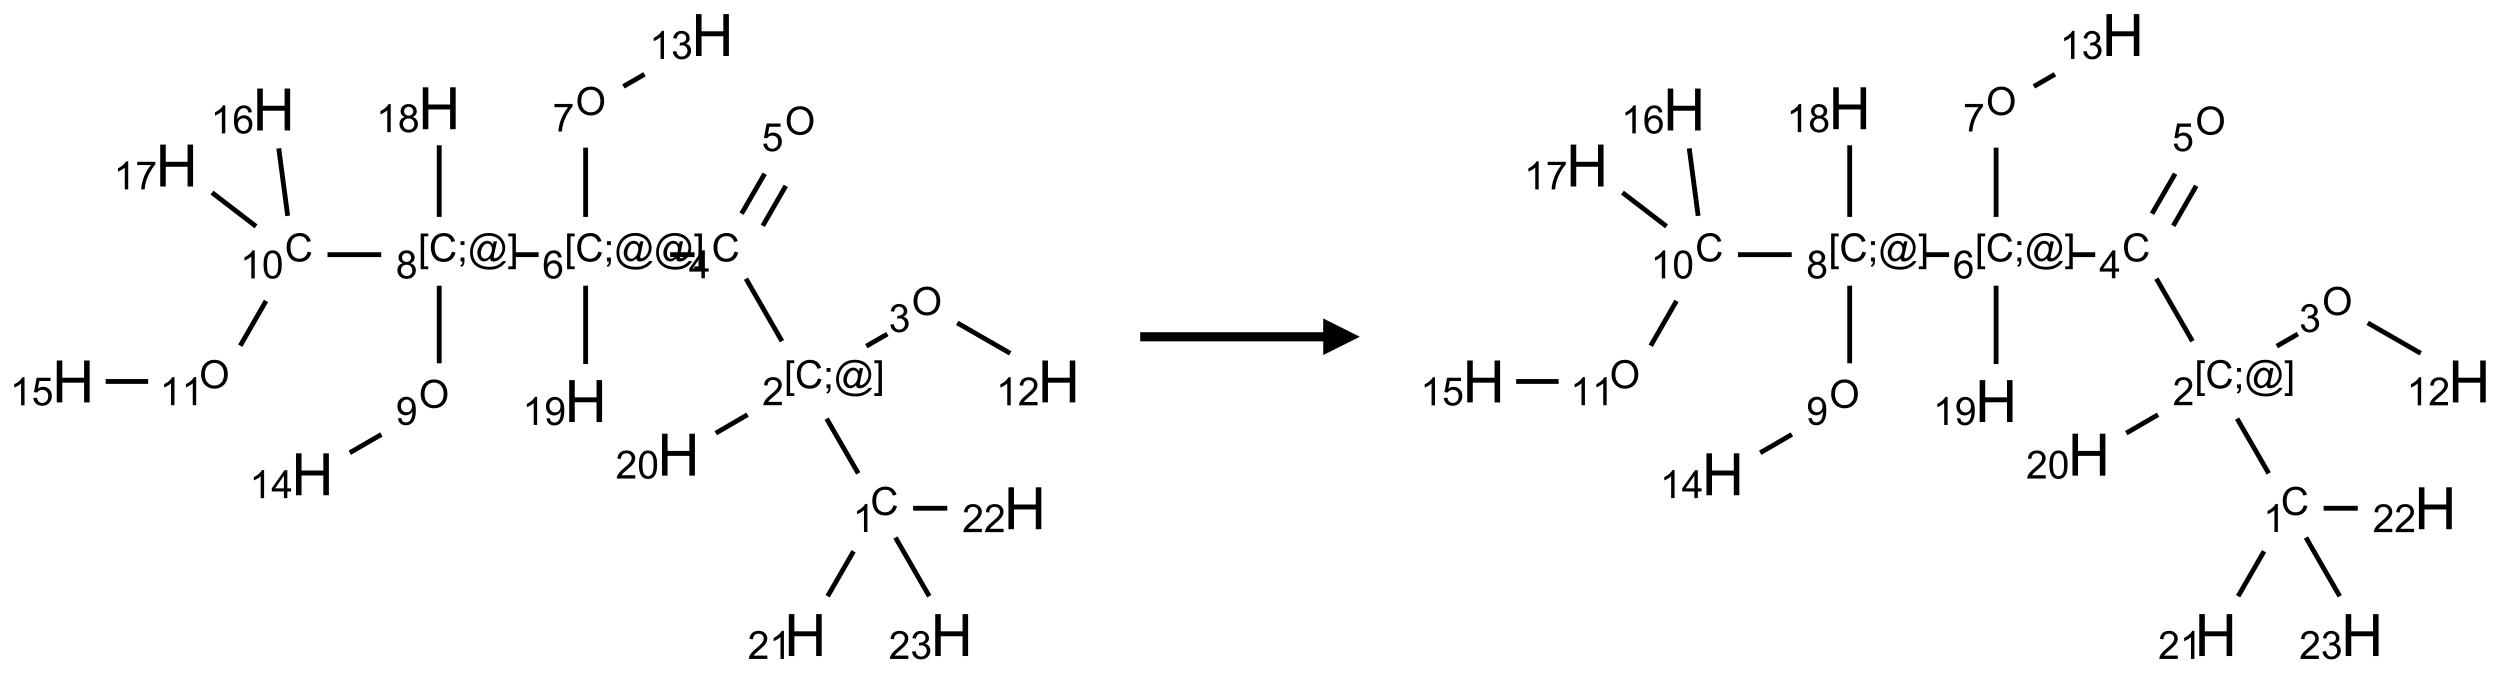 <?xml version="1.0" encoding="UTF-8"?>
<svg xmlns="http://www.w3.org/2000/svg" xmlns:xlink="http://www.w3.org/1999/xlink" width="683" height="184" viewBox="0 0 683 184">
<defs>
<g>
<g id="glyph-0-0">
<path d="M 1.332 0 L 1.332 -6.668 L 6.668 -6.668 L 6.668 0 Z M 1.5 -0.168 L 6.5 -0.168 L 6.5 -6.5 L 1.5 -6.5 Z M 1.5 -0.168 "/>
</g>
<g id="glyph-0-1">
<path d="M 6.27 -2.676 L 7.281 -2.422 C 7.07 -1.594 6.688 -0.961 6.137 -0.523 C 5.586 -0.086 4.914 0.129 4.121 0.129 C 3.297 0.129 2.629 -0.039 2.113 -0.371 C 1.598 -0.707 1.203 -1.191 0.934 -1.828 C 0.664 -2.465 0.531 -3.145 0.531 -3.875 C 0.531 -4.672 0.684 -5.363 0.988 -5.957 C 1.293 -6.547 1.723 -6.996 2.285 -7.305 C 2.844 -7.613 3.461 -7.766 4.137 -7.766 C 4.898 -7.766 5.543 -7.57 6.062 -7.184 C 6.582 -6.793 6.945 -6.246 7.152 -5.543 L 6.156 -5.309 C 5.98 -5.863 5.723 -6.266 5.387 -6.52 C 5.051 -6.773 4.625 -6.902 4.113 -6.902 C 3.527 -6.902 3.039 -6.762 2.645 -6.48 C 2.25 -6.199 1.973 -5.82 1.812 -5.348 C 1.652 -4.871 1.574 -4.383 1.574 -3.879 C 1.574 -3.23 1.668 -2.664 1.855 -2.18 C 2.047 -1.695 2.34 -1.332 2.738 -1.094 C 3.137 -0.855 3.57 -0.734 4.035 -0.734 C 4.602 -0.734 5.082 -0.898 5.473 -1.223 C 5.867 -1.551 6.133 -2.035 6.27 -2.676 Z M 6.27 -2.676 "/>
</g>
<g id="glyph-0-2">
<path d="M 3.973 0 L 3.035 0 L 3.035 -5.973 C 2.809 -5.758 2.516 -5.543 2.148 -5.328 C 1.781 -5.113 1.453 -4.953 1.16 -4.844 L 1.16 -5.75 C 1.684 -5.996 2.145 -6.297 2.535 -6.645 C 2.93 -6.996 3.207 -7.336 3.371 -7.668 L 3.973 -7.668 Z M 3.973 0 "/>
</g>
<g id="glyph-0-3">
<path d="M 0.723 2.121 L 0.723 -7.637 L 2.793 -7.637 L 2.793 -6.859 L 1.66 -6.859 L 1.66 1.344 L 2.793 1.344 L 2.793 2.121 Z M 0.723 2.121 "/>
</g>
<g id="glyph-0-4">
<path d="M 0.949 -4.465 L 0.949 -5.531 L 2.016 -5.531 L 2.016 -4.465 Z M 0.949 0 L 0.949 -1.066 L 2.016 -1.066 L 2.016 0 C 2.016 0.391 1.945 0.711 1.809 0.949 C 1.668 1.191 1.449 1.379 1.145 1.512 L 0.887 1.109 C 1.082 1.023 1.23 0.895 1.324 0.727 C 1.418 0.559 1.469 0.316 1.48 0 Z M 0.949 0 "/>
</g>
<g id="glyph-0-5">
<path d="M 6.047 -0.848 C 5.82 -0.59 5.57 -0.379 5.289 -0.223 C 5.008 -0.062 4.73 0.016 4.449 0.016 C 4.141 0.016 3.84 -0.074 3.547 -0.254 C 3.254 -0.434 3.02 -0.715 2.836 -1.09 C 2.652 -1.465 2.562 -1.875 2.562 -2.324 C 2.562 -2.875 2.703 -3.43 2.988 -3.98 C 3.27 -4.535 3.621 -4.953 4.043 -5.23 C 4.461 -5.508 4.871 -5.645 5.266 -5.645 C 5.566 -5.645 5.855 -5.566 6.129 -5.41 C 6.402 -5.25 6.641 -5.012 6.84 -4.688 L 7.016 -5.496 L 7.949 -5.496 L 7.199 -2 C 7.094 -1.516 7.043 -1.246 7.043 -1.191 C 7.043 -1.098 7.078 -1.02 7.148 -0.949 C 7.219 -0.883 7.305 -0.848 7.406 -0.848 C 7.59 -0.848 7.832 -0.953 8.129 -1.168 C 8.527 -1.445 8.84 -1.816 9.07 -2.285 C 9.301 -2.75 9.418 -3.234 9.418 -3.73 C 9.418 -4.309 9.27 -4.852 8.973 -5.355 C 8.676 -5.859 8.23 -6.262 7.645 -6.562 C 7.055 -6.863 6.406 -7.016 5.691 -7.016 C 4.879 -7.016 4.137 -6.824 3.465 -6.445 C 2.793 -6.066 2.273 -5.52 1.902 -4.809 C 1.535 -4.098 1.348 -3.34 1.348 -2.527 C 1.348 -1.676 1.535 -0.941 1.902 -0.328 C 2.273 0.285 2.809 0.742 3.508 1.035 C 4.207 1.328 4.984 1.473 5.832 1.473 C 6.742 1.473 7.504 1.32 8.121 1.016 C 8.734 0.711 9.195 0.34 9.5 -0.098 L 10.441 -0.098 C 10.266 0.266 9.961 0.637 9.531 1.016 C 9.102 1.395 8.59 1.695 7.996 1.914 C 7.402 2.133 6.688 2.246 5.848 2.246 C 5.078 2.246 4.367 2.145 3.715 1.949 C 3.066 1.75 2.512 1.453 2.051 1.055 C 1.594 0.656 1.25 0.199 1.016 -0.316 C 0.723 -0.973 0.578 -1.684 0.578 -2.441 C 0.578 -3.289 0.75 -4.098 1.098 -4.863 C 1.523 -5.805 2.125 -6.527 2.902 -7.027 C 3.684 -7.527 4.629 -7.777 5.738 -7.777 C 6.602 -7.777 7.375 -7.602 8.059 -7.246 C 8.746 -6.895 9.285 -6.371 9.684 -5.672 C 10.02 -5.07 10.188 -4.418 10.188 -3.715 C 10.188 -2.707 9.832 -1.812 9.125 -1.031 C 8.492 -0.328 7.801 0.02 7.051 0.02 C 6.812 0.02 6.617 -0.016 6.473 -0.09 C 6.324 -0.16 6.215 -0.266 6.145 -0.402 C 6.102 -0.488 6.066 -0.637 6.047 -0.848 Z M 3.527 -2.262 C 3.527 -1.785 3.641 -1.414 3.863 -1.152 C 4.09 -0.887 4.348 -0.754 4.641 -0.754 C 4.836 -0.754 5.039 -0.812 5.254 -0.93 C 5.469 -1.047 5.676 -1.219 5.871 -1.449 C 6.066 -1.676 6.23 -1.969 6.355 -2.32 C 6.48 -2.672 6.543 -3.027 6.543 -3.379 C 6.543 -3.852 6.426 -4.219 6.191 -4.48 C 5.957 -4.738 5.672 -4.871 5.332 -4.871 C 5.109 -4.871 4.902 -4.812 4.707 -4.699 C 4.512 -4.586 4.32 -4.406 4.137 -4.156 C 3.953 -3.906 3.805 -3.602 3.691 -3.246 C 3.582 -2.887 3.527 -2.559 3.527 -2.262 Z M 3.527 -2.262 "/>
</g>
<g id="glyph-0-6">
<path d="M 2.27 2.121 L 0.203 2.121 L 0.203 1.344 L 1.332 1.344 L 1.332 -6.859 L 0.203 -6.859 L 0.203 -7.637 L 2.27 -7.637 Z M 2.27 2.121 "/>
</g>
<g id="glyph-0-7">
<path d="M 5.371 -0.902 L 5.371 0 L 0.324 0 C 0.316 -0.227 0.352 -0.441 0.434 -0.652 C 0.562 -0.996 0.766 -1.332 1.051 -1.668 C 1.332 -2 1.742 -2.387 2.277 -2.824 C 3.105 -3.504 3.668 -4.043 3.957 -4.441 C 4.25 -4.84 4.395 -5.215 4.395 -5.566 C 4.395 -5.938 4.262 -6.254 3.996 -6.508 C 3.73 -6.762 3.387 -6.891 2.957 -6.891 C 2.508 -6.891 2.145 -6.754 1.875 -6.484 C 1.605 -6.215 1.469 -5.84 1.465 -5.359 L 0.5 -5.457 C 0.566 -6.176 0.812 -6.727 1.246 -7.102 C 1.676 -7.477 2.254 -7.668 2.98 -7.668 C 3.711 -7.668 4.293 -7.465 4.719 -7.059 C 5.145 -6.652 5.359 -6.148 5.359 -5.547 C 5.359 -5.242 5.297 -4.941 5.172 -4.645 C 5.047 -4.352 4.84 -4.039 4.551 -3.715 C 4.262 -3.387 3.777 -2.938 3.105 -2.371 C 2.543 -1.898 2.18 -1.578 2.02 -1.41 C 1.859 -1.242 1.73 -1.07 1.625 -0.902 Z M 5.371 -0.902 "/>
</g>
<g id="glyph-0-8">
<path d="M 0.516 -3.719 C 0.516 -4.984 0.855 -5.977 1.535 -6.695 C 2.215 -7.414 3.094 -7.77 4.172 -7.77 C 4.875 -7.77 5.512 -7.602 6.078 -7.266 C 6.645 -6.93 7.074 -6.461 7.371 -5.855 C 7.668 -5.254 7.816 -4.57 7.816 -3.809 C 7.816 -3.035 7.66 -2.34 7.348 -1.73 C 7.035 -1.117 6.594 -0.656 6.02 -0.34 C 5.449 -0.027 4.828 0.129 4.168 0.129 C 3.449 0.129 2.805 -0.043 2.238 -0.391 C 1.672 -0.738 1.246 -1.211 0.953 -1.812 C 0.66 -2.414 0.516 -3.047 0.516 -3.719 Z M 1.559 -3.703 C 1.559 -2.781 1.805 -2.059 2.301 -1.527 C 2.793 -1 3.414 -0.734 4.16 -0.734 C 4.922 -0.734 5.547 -1 6.039 -1.535 C 6.531 -2.07 6.777 -2.828 6.777 -3.812 C 6.777 -4.434 6.672 -4.977 6.461 -5.441 C 6.25 -5.902 5.945 -6.262 5.539 -6.52 C 5.133 -6.773 4.68 -6.902 4.176 -6.902 C 3.461 -6.902 2.848 -6.656 2.332 -6.164 C 1.816 -5.672 1.559 -4.852 1.559 -3.703 Z M 1.559 -3.703 "/>
</g>
<g id="glyph-0-9">
<path d="M 0.449 -2.016 L 1.387 -2.141 C 1.492 -1.609 1.676 -1.227 1.934 -0.992 C 2.191 -0.758 2.508 -0.641 2.879 -0.641 C 3.32 -0.641 3.695 -0.793 3.996 -1.098 C 4.301 -1.402 4.453 -1.781 4.453 -2.234 C 4.453 -2.664 4.312 -3.02 4.031 -3.301 C 3.75 -3.578 3.391 -3.719 2.957 -3.719 C 2.781 -3.719 2.562 -3.684 2.297 -3.613 L 2.402 -4.438 C 2.465 -4.43 2.516 -4.426 2.551 -4.426 C 2.949 -4.426 3.312 -4.531 3.629 -4.738 C 3.949 -4.949 4.109 -5.27 4.109 -5.703 C 4.109 -6.047 3.992 -6.332 3.762 -6.559 C 3.527 -6.785 3.227 -6.895 2.859 -6.895 C 2.496 -6.895 2.191 -6.781 1.949 -6.551 C 1.707 -6.324 1.547 -5.98 1.48 -5.52 L 0.543 -5.688 C 0.656 -6.316 0.918 -6.805 1.324 -7.148 C 1.73 -7.492 2.234 -7.668 2.84 -7.668 C 3.254 -7.668 3.641 -7.578 3.988 -7.398 C 4.34 -7.219 4.609 -6.977 4.793 -6.668 C 4.98 -6.359 5.074 -6.031 5.074 -5.684 C 5.074 -5.352 4.984 -5.051 4.809 -4.781 C 4.629 -4.512 4.367 -4.297 4.02 -4.137 C 4.473 -4.031 4.824 -3.816 5.074 -3.488 C 5.324 -3.16 5.449 -2.75 5.449 -2.254 C 5.449 -1.59 5.203 -1.023 4.719 -0.559 C 4.234 -0.098 3.617 0.137 2.875 0.137 C 2.203 0.137 1.648 -0.062 1.207 -0.465 C 0.762 -0.863 0.512 -1.379 0.449 -2.016 Z M 0.449 -2.016 "/>
</g>
<g id="glyph-0-10">
<path d="M 3.449 0 L 3.449 -1.828 L 0.137 -1.828 L 0.137 -2.688 L 3.621 -7.637 L 4.387 -7.637 L 4.387 -2.688 L 5.418 -2.688 L 5.418 -1.828 L 4.387 -1.828 L 4.387 0 Z M 3.449 -2.688 L 3.449 -6.129 L 1.059 -2.688 Z M 3.449 -2.688 "/>
</g>
<g id="glyph-0-11">
<path d="M 0.441 -2 L 1.426 -2.082 C 1.5 -1.605 1.668 -1.242 1.934 -1.004 C 2.199 -0.762 2.52 -0.641 2.895 -0.641 C 3.348 -0.641 3.73 -0.812 4.043 -1.152 C 4.355 -1.492 4.512 -1.941 4.512 -2.504 C 4.512 -3.039 4.359 -3.461 4.059 -3.77 C 3.758 -4.078 3.367 -4.234 2.879 -4.234 C 2.578 -4.234 2.305 -4.164 2.062 -4.027 C 1.82 -3.891 1.629 -3.715 1.488 -3.496 L 0.609 -3.609 L 1.348 -7.531 L 5.145 -7.531 L 5.145 -6.637 L 2.098 -6.637 L 1.688 -4.582 C 2.145 -4.902 2.625 -5.062 3.129 -5.062 C 3.797 -5.062 4.359 -4.832 4.816 -4.371 C 5.277 -3.91 5.504 -3.312 5.504 -2.59 C 5.504 -1.898 5.305 -1.301 4.902 -0.797 C 4.41 -0.18 3.742 0.129 2.895 0.129 C 2.199 0.129 1.633 -0.062 1.195 -0.453 C 0.758 -0.844 0.504 -1.359 0.441 -2 Z M 0.441 -2 "/>
</g>
<g id="glyph-0-12">
<path d="M 5.309 -5.766 L 4.375 -5.691 C 4.293 -6.059 4.172 -6.328 4.02 -6.496 C 3.766 -6.762 3.453 -6.895 3.082 -6.895 C 2.785 -6.895 2.523 -6.812 2.297 -6.645 C 2 -6.43 1.77 -6.117 1.598 -5.703 C 1.43 -5.289 1.34 -4.703 1.332 -3.938 C 1.559 -4.281 1.836 -4.535 2.16 -4.703 C 2.488 -4.871 2.828 -4.953 3.188 -4.953 C 3.812 -4.953 4.344 -4.723 4.785 -4.262 C 5.223 -3.801 5.441 -3.207 5.441 -2.48 C 5.441 -2 5.34 -1.555 5.133 -1.145 C 4.926 -0.73 4.641 -0.418 4.281 -0.199 C 3.922 0.02 3.512 0.129 3.051 0.129 C 2.27 0.129 1.633 -0.156 1.141 -0.73 C 0.648 -1.305 0.402 -2.254 0.402 -3.574 C 0.402 -5.051 0.672 -6.121 1.219 -6.793 C 1.695 -7.375 2.336 -7.668 3.141 -7.668 C 3.742 -7.668 4.234 -7.5 4.617 -7.16 C 5 -6.824 5.23 -6.359 5.309 -5.766 Z M 1.48 -2.473 C 1.48 -2.152 1.547 -1.844 1.684 -1.547 C 1.82 -1.25 2.016 -1.027 2.262 -0.871 C 2.508 -0.719 2.766 -0.641 3.035 -0.641 C 3.434 -0.641 3.773 -0.801 4.059 -1.121 C 4.344 -1.441 4.484 -1.875 4.484 -2.422 C 4.484 -2.949 4.344 -3.367 4.062 -3.668 C 3.781 -3.973 3.426 -4.125 3 -4.125 C 2.578 -4.125 2.219 -3.973 1.922 -3.668 C 1.625 -3.363 1.48 -2.969 1.48 -2.473 Z M 1.48 -2.473 "/>
</g>
<g id="glyph-0-13">
<path d="M 0.504 -6.637 L 0.504 -7.535 L 5.449 -7.535 L 5.449 -6.809 C 4.961 -6.289 4.48 -5.602 4.004 -4.746 C 3.527 -3.887 3.156 -3.004 2.895 -2.098 C 2.707 -1.461 2.59 -0.762 2.535 0 L 1.574 0 C 1.582 -0.602 1.703 -1.328 1.926 -2.176 C 2.152 -3.027 2.477 -3.848 2.898 -4.637 C 3.32 -5.426 3.77 -6.094 4.246 -6.637 Z M 0.504 -6.637 "/>
</g>
<g id="glyph-0-14">
<path d="M 1.887 -4.141 C 1.496 -4.281 1.207 -4.484 1.02 -4.75 C 0.832 -5.016 0.738 -5.328 0.738 -5.699 C 0.738 -6.254 0.938 -6.719 1.34 -7.098 C 1.738 -7.477 2.27 -7.668 2.934 -7.668 C 3.598 -7.668 4.137 -7.473 4.543 -7.086 C 4.949 -6.699 5.152 -6.227 5.152 -5.672 C 5.152 -5.316 5.059 -5.008 4.871 -4.746 C 4.688 -4.484 4.406 -4.281 4.027 -4.141 C 4.496 -3.988 4.852 -3.742 5.098 -3.402 C 5.34 -3.062 5.465 -2.656 5.465 -2.184 C 5.465 -1.531 5.234 -0.98 4.77 -0.535 C 4.309 -0.09 3.703 0.129 2.949 0.129 C 2.195 0.129 1.586 -0.094 1.125 -0.539 C 0.664 -0.984 0.434 -1.543 0.434 -2.207 C 0.434 -2.703 0.559 -3.121 0.809 -3.457 C 1.062 -3.793 1.422 -4.02 1.887 -4.141 Z M 1.699 -5.73 C 1.699 -5.367 1.812 -5.074 2.047 -4.844 C 2.281 -4.613 2.582 -4.5 2.953 -4.5 C 3.312 -4.5 3.609 -4.613 3.84 -4.84 C 4.07 -5.066 4.188 -5.348 4.188 -5.676 C 4.188 -6.02 4.07 -6.309 3.832 -6.543 C 3.594 -6.777 3.297 -6.895 2.941 -6.895 C 2.586 -6.895 2.289 -6.781 2.051 -6.551 C 1.816 -6.324 1.699 -6.047 1.699 -5.73 Z M 1.395 -2.203 C 1.395 -1.938 1.461 -1.676 1.586 -1.426 C 1.711 -1.176 1.902 -0.984 2.152 -0.848 C 2.402 -0.711 2.672 -0.641 2.957 -0.641 C 3.406 -0.641 3.777 -0.785 4.066 -1.074 C 4.359 -1.363 4.504 -1.727 4.504 -2.172 C 4.504 -2.625 4.355 -2.996 4.055 -3.293 C 3.754 -3.586 3.379 -3.734 2.926 -3.734 C 2.484 -3.734 2.121 -3.59 1.832 -3.297 C 1.543 -3.004 1.395 -2.641 1.395 -2.203 Z M 1.395 -2.203 "/>
</g>
<g id="glyph-0-15">
<path d="M 0.582 -1.766 L 1.484 -1.848 C 1.562 -1.426 1.707 -1.117 1.922 -0.926 C 2.137 -0.734 2.414 -0.641 2.75 -0.641 C 3.039 -0.641 3.289 -0.707 3.508 -0.84 C 3.727 -0.973 3.902 -1.148 4.043 -1.367 C 4.18 -1.586 4.297 -1.887 4.391 -2.262 C 4.484 -2.637 4.531 -3.016 4.531 -3.406 C 4.531 -3.449 4.531 -3.512 4.527 -3.594 C 4.34 -3.297 4.082 -3.055 3.758 -2.867 C 3.434 -2.68 3.082 -2.59 2.703 -2.59 C 2.07 -2.59 1.535 -2.816 1.098 -3.277 C 0.66 -3.734 0.441 -4.34 0.441 -5.09 C 0.441 -5.863 0.672 -6.484 1.129 -6.957 C 1.586 -7.43 2.156 -7.668 2.844 -7.668 C 3.34 -7.668 3.793 -7.531 4.207 -7.266 C 4.617 -7 4.93 -6.617 5.145 -6.121 C 5.355 -5.629 5.465 -4.91 5.465 -3.973 C 5.465 -2.996 5.359 -2.223 5.145 -1.645 C 4.934 -1.066 4.617 -0.625 4.199 -0.324 C 3.781 -0.02 3.293 0.129 2.73 0.129 C 2.133 0.129 1.645 -0.035 1.266 -0.367 C 0.887 -0.699 0.66 -1.164 0.582 -1.766 Z M 4.422 -5.137 C 4.422 -5.676 4.277 -6.102 3.992 -6.418 C 3.707 -6.734 3.359 -6.891 2.957 -6.891 C 2.543 -6.891 2.18 -6.719 1.871 -6.379 C 1.562 -6.039 1.406 -5.598 1.406 -5.059 C 1.406 -4.57 1.555 -4.176 1.848 -3.871 C 2.141 -3.566 2.5 -3.418 2.934 -3.418 C 3.367 -3.418 3.723 -3.57 4.004 -3.871 C 4.281 -4.176 4.422 -4.598 4.422 -5.137 Z M 4.422 -5.137 "/>
</g>
<g id="glyph-0-16">
<path d="M 0.441 -3.766 C 0.441 -4.668 0.535 -5.395 0.723 -5.945 C 0.906 -6.496 1.184 -6.922 1.551 -7.219 C 1.918 -7.516 2.375 -7.668 2.934 -7.668 C 3.344 -7.668 3.703 -7.586 4.012 -7.418 C 4.32 -7.254 4.574 -7.016 4.777 -6.707 C 4.977 -6.395 5.137 -6.016 5.25 -5.57 C 5.363 -5.125 5.422 -4.523 5.422 -3.766 C 5.422 -2.871 5.328 -2.148 5.145 -1.598 C 4.961 -1.047 4.688 -0.621 4.32 -0.32 C 3.953 -0.02 3.492 0.129 2.934 0.129 C 2.195 0.129 1.617 -0.133 1.199 -0.66 C 0.695 -1.297 0.441 -2.332 0.441 -3.766 Z M 1.406 -3.766 C 1.406 -2.512 1.555 -1.68 1.848 -1.262 C 2.141 -0.848 2.5 -0.641 2.934 -0.641 C 3.363 -0.641 3.727 -0.848 4.02 -1.266 C 4.312 -1.684 4.457 -2.516 4.457 -3.766 C 4.457 -5.023 4.312 -5.859 4.02 -6.27 C 3.727 -6.684 3.359 -6.891 2.922 -6.891 C 2.492 -6.891 2.148 -6.707 1.891 -6.344 C 1.566 -5.879 1.406 -5.02 1.406 -3.766 Z M 1.406 -3.766 "/>
</g>
<g id="glyph-1-0">
<path d="M 2 0 L 2 -10 L 10 -10 L 10 0 Z M 2.25 -0.25 L 9.75 -0.25 L 9.75 -9.75 L 2.25 -9.75 Z M 2.25 -0.25 "/>
</g>
<g id="glyph-1-1">
<path d="M 1.281 0 L 1.281 -11.453 L 2.797 -11.453 L 2.797 -6.75 L 8.75 -6.75 L 8.75 -11.453 L 10.266 -11.453 L 10.266 0 L 8.75 0 L 8.75 -5.398 L 2.797 -5.398 L 2.797 0 Z M 1.281 0 "/>
</g>
</g>
</defs>
<path fill="none" stroke-width="0.033" stroke-linecap="butt" stroke-linejoin="miter" stroke="rgb(0%, 0%, 0%)" stroke-opacity="1" stroke-miterlimit="10" d="M 5.362 2.994 L 5.146 2.62 " transform="matrix(40, 0, 0, 40, 19.996, 9.574)"/>
<path fill="none" stroke-width="0.033" stroke-linecap="butt" stroke-linejoin="miter" stroke="rgb(0%, 0%, 0%)" stroke-opacity="1" stroke-miterlimit="10" d="M 5.417 2.125 L 5.561 2.042 " transform="matrix(40, 0, 0, 40, 19.996, 9.574)"/>
<path fill="none" stroke-width="0.033" stroke-linecap="butt" stroke-linejoin="miter" stroke="rgb(0%, 0%, 0%)" stroke-opacity="1" stroke-miterlimit="10" d="M 6.038 1.966 L 6.4 2.174 " transform="matrix(40, 0, 0, 40, 19.996, 9.574)"/>
<path fill="none" stroke-width="0.033" stroke-linecap="butt" stroke-linejoin="miter" stroke="rgb(0%, 0%, 0%)" stroke-opacity="1" stroke-miterlimit="10" d="M 4.841 2.091 L 4.595 1.664 " transform="matrix(40, 0, 0, 40, 19.996, 9.574)"/>
<path fill="none" stroke-width="0.033" stroke-linecap="butt" stroke-linejoin="miter" stroke="rgb(0%, 0%, 0%)" stroke-opacity="1" stroke-miterlimit="10" d="M 4.71 1.303 L 4.867 1.03 " transform="matrix(40, 0, 0, 40, 19.996, 9.574)"/>
<path fill="none" stroke-width="0.033" stroke-linecap="butt" stroke-linejoin="miter" stroke="rgb(0%, 0%, 0%)" stroke-opacity="1" stroke-miterlimit="10" d="M 4.565 1.22 L 4.723 0.947 " transform="matrix(40, 0, 0, 40, 19.996, 9.574)"/>
<path fill="none" stroke-width="0.033" stroke-linecap="butt" stroke-linejoin="miter" stroke="rgb(0%, 0%, 0%)" stroke-opacity="1" stroke-miterlimit="10" d="M 4.244 1.5 L 4.077 1.5 " transform="matrix(40, 0, 0, 40, 19.996, 9.574)"/>
<path fill="none" stroke-width="0.033" stroke-linecap="butt" stroke-linejoin="miter" stroke="rgb(0%, 0%, 0%)" stroke-opacity="1" stroke-miterlimit="10" d="M 3.5 1.242 L 3.5 0.769 " transform="matrix(40, 0, 0, 40, 19.996, 9.574)"/>
<path fill="none" stroke-width="0.033" stroke-linecap="butt" stroke-linejoin="miter" stroke="rgb(0%, 0%, 0%)" stroke-opacity="1" stroke-miterlimit="10" d="M 3.758 0.351 L 3.902 0.268 " transform="matrix(40, 0, 0, 40, 19.996, 9.574)"/>
<path fill="none" stroke-width="0.033" stroke-linecap="butt" stroke-linejoin="miter" stroke="rgb(0%, 0%, 0%)" stroke-opacity="1" stroke-miterlimit="10" d="M 3.179 1.5 L 3.013 1.5 " transform="matrix(40, 0, 0, 40, 19.996, 9.574)"/>
<path fill="none" stroke-width="0.033" stroke-linecap="butt" stroke-linejoin="miter" stroke="rgb(0%, 0%, 0%)" stroke-opacity="1" stroke-miterlimit="10" d="M 2.5 1.712 L 2.5 2.242 " transform="matrix(40, 0, 0, 40, 19.996, 9.574)"/>
<path fill="none" stroke-width="0.033" stroke-linecap="butt" stroke-linejoin="miter" stroke="rgb(0%, 0%, 0%)" stroke-opacity="1" stroke-miterlimit="10" d="M 2.105 2.728 L 1.889 2.853 " transform="matrix(40, 0, 0, 40, 19.996, 9.574)"/>
<path fill="none" stroke-width="0.033" stroke-linecap="butt" stroke-linejoin="miter" stroke="rgb(0%, 0%, 0%)" stroke-opacity="1" stroke-miterlimit="10" d="M 2.104 1.5 L 1.737 1.5 " transform="matrix(40, 0, 0, 40, 19.996, 9.574)"/>
<path fill="none" stroke-width="0.033" stroke-linecap="butt" stroke-linejoin="miter" stroke="rgb(0%, 0%, 0%)" stroke-opacity="1" stroke-miterlimit="10" d="M 1.317 1.816 L 1.141 2.122 " transform="matrix(40, 0, 0, 40, 19.996, 9.574)"/>
<path fill="none" stroke-width="0.033" stroke-linecap="butt" stroke-linejoin="miter" stroke="rgb(0%, 0%, 0%)" stroke-opacity="1" stroke-miterlimit="10" d="M 0.512 2.366 L 0.222 2.366 " transform="matrix(40, 0, 0, 40, 19.996, 9.574)"/>
<path fill="none" stroke-width="0.033" stroke-linecap="butt" stroke-linejoin="miter" stroke="rgb(0%, 0%, 0%)" stroke-opacity="1" stroke-miterlimit="10" d="M 1.465 1.235 L 1.404 0.774 " transform="matrix(40, 0, 0, 40, 19.996, 9.574)"/>
<path fill="none" stroke-width="0.033" stroke-linecap="butt" stroke-linejoin="miter" stroke="rgb(0%, 0%, 0%)" stroke-opacity="1" stroke-miterlimit="10" d="M 1.249 1.307 L 0.948 1.076 " transform="matrix(40, 0, 0, 40, 19.996, 9.574)"/>
<path fill="none" stroke-width="0.033" stroke-linecap="butt" stroke-linejoin="miter" stroke="rgb(0%, 0%, 0%)" stroke-opacity="1" stroke-miterlimit="10" d="M 2.5 1.242 L 2.5 0.753 " transform="matrix(40, 0, 0, 40, 19.996, 9.574)"/>
<path fill="none" stroke-width="0.033" stroke-linecap="butt" stroke-linejoin="miter" stroke="rgb(0%, 0%, 0%)" stroke-opacity="1" stroke-miterlimit="10" d="M 3.5 1.712 L 3.5 2.247 " transform="matrix(40, 0, 0, 40, 19.996, 9.574)"/>
<path fill="none" stroke-width="0.033" stroke-linecap="butt" stroke-linejoin="miter" stroke="rgb(0%, 0%, 0%)" stroke-opacity="1" stroke-miterlimit="10" d="M 4.606 2.593 L 4.389 2.719 " transform="matrix(40, 0, 0, 40, 19.996, 9.574)"/>
<path fill="none" stroke-width="0.033" stroke-linecap="butt" stroke-linejoin="miter" stroke="rgb(0%, 0%, 0%)" stroke-opacity="1" stroke-miterlimit="10" d="M 5.33 3.526 L 5.153 3.833 " transform="matrix(40, 0, 0, 40, 19.996, 9.574)"/>
<path fill="none" stroke-width="0.033" stroke-linecap="butt" stroke-linejoin="miter" stroke="rgb(0%, 0%, 0%)" stroke-opacity="1" stroke-miterlimit="10" d="M 5.737 3.232 L 5.97 3.232 " transform="matrix(40, 0, 0, 40, 19.996, 9.574)"/>
<path fill="none" stroke-width="0.033" stroke-linecap="butt" stroke-linejoin="miter" stroke="rgb(0%, 0%, 0%)" stroke-opacity="1" stroke-miterlimit="10" d="M 5.616 3.432 L 5.847 3.833 " transform="matrix(40, 0, 0, 40, 19.996, 9.574)"/>
<g fill="rgb(0%, 0%, 0%)" fill-opacity="1">
<use xlink:href="#glyph-0-1" x="237.777" y="140.699"/>
</g>
<g fill="rgb(0%, 0%, 0%)" fill-opacity="1">
<use xlink:href="#glyph-0-2" x="233" y="145.336"/>
</g>
<g fill="rgb(0%, 0%, 0%)" fill-opacity="1">
<use xlink:href="#glyph-0-3" x="214.207" y="106.066"/>
<use xlink:href="#glyph-0-1" x="217.171" y="106.066"/>
<use xlink:href="#glyph-0-4" x="224.874" y="106.066"/>
<use xlink:href="#glyph-0-5" x="227.837" y="106.066"/>
<use xlink:href="#glyph-0-6" x="238.665" y="106.066"/>
</g>
<g fill="rgb(0%, 0%, 0%)" fill-opacity="1">
<use xlink:href="#glyph-0-7" x="208.23" y="110.695"/>
</g>
<g fill="rgb(0%, 0%, 0%)" fill-opacity="1">
<use xlink:href="#glyph-0-8" x="249.059" y="86.062"/>
</g>
<g fill="rgb(0%, 0%, 0%)" fill-opacity="1">
<use xlink:href="#glyph-0-9" x="242.793" y="90.695"/>
</g>
<g fill="rgb(0%, 0%, 0%)" fill-opacity="1">
<use xlink:href="#glyph-1-1" x="283.504" y="109.941"/>
</g>
<g fill="rgb(0%, 0%, 0%)" fill-opacity="1">
<use xlink:href="#glyph-0-2" x="272.148" y="110.734"/>
<use xlink:href="#glyph-0-7" x="278.081" y="110.734"/>
</g>
<g fill="rgb(0%, 0%, 0%)" fill-opacity="1">
<use xlink:href="#glyph-0-1" x="194.402" y="71.418"/>
</g>
<g fill="rgb(0%, 0%, 0%)" fill-opacity="1">
<use xlink:href="#glyph-0-10" x="188.184" y="76.023"/>
</g>
<g fill="rgb(0%, 0%, 0%)" fill-opacity="1">
<use xlink:href="#glyph-0-8" x="214.418" y="36.781"/>
</g>
<g fill="rgb(0%, 0%, 0%)" fill-opacity="1">
<use xlink:href="#glyph-0-11" x="208.094" y="41.281"/>
</g>
<g fill="rgb(0%, 0%, 0%)" fill-opacity="1">
<use xlink:href="#glyph-0-3" x="154.207" y="71.426"/>
<use xlink:href="#glyph-0-1" x="157.171" y="71.426"/>
<use xlink:href="#glyph-0-4" x="164.874" y="71.426"/>
<use xlink:href="#glyph-0-5" x="167.837" y="71.426"/>
<use xlink:href="#glyph-0-5" x="178.665" y="71.426"/>
<use xlink:href="#glyph-0-6" x="189.493" y="71.426"/>
</g>
<g fill="rgb(0%, 0%, 0%)" fill-opacity="1">
<use xlink:href="#glyph-0-12" x="148.156" y="76.055"/>
</g>
<g fill="rgb(0%, 0%, 0%)" fill-opacity="1">
<use xlink:href="#glyph-0-8" x="157.242" y="31.422"/>
</g>
<g fill="rgb(0%, 0%, 0%)" fill-opacity="1">
<use xlink:href="#glyph-0-13" x="150.973" y="35.926"/>
</g>
<g fill="rgb(0%, 0%, 0%)" fill-opacity="1">
<use xlink:href="#glyph-1-1" x="188.863" y="15.301"/>
</g>
<g fill="rgb(0%, 0%, 0%)" fill-opacity="1">
<use xlink:href="#glyph-0-2" x="177.43" y="16.094"/>
<use xlink:href="#glyph-0-9" x="183.362" y="16.094"/>
</g>
<g fill="rgb(0%, 0%, 0%)" fill-opacity="1">
<use xlink:href="#glyph-0-3" x="114.207" y="71.426"/>
<use xlink:href="#glyph-0-1" x="117.171" y="71.426"/>
<use xlink:href="#glyph-0-4" x="124.874" y="71.426"/>
<use xlink:href="#glyph-0-5" x="127.837" y="71.426"/>
<use xlink:href="#glyph-0-6" x="138.665" y="71.426"/>
</g>
<g fill="rgb(0%, 0%, 0%)" fill-opacity="1">
<use xlink:href="#glyph-0-14" x="108.137" y="76.055"/>
</g>
<g fill="rgb(0%, 0%, 0%)" fill-opacity="1">
<use xlink:href="#glyph-0-8" x="114.418" y="111.422"/>
</g>
<g fill="rgb(0%, 0%, 0%)" fill-opacity="1">
<use xlink:href="#glyph-0-15" x="108.137" y="116.055"/>
</g>
<g fill="rgb(0%, 0%, 0%)" fill-opacity="1">
<use xlink:href="#glyph-1-1" x="79.582" y="135.301"/>
</g>
<g fill="rgb(0%, 0%, 0%)" fill-opacity="1">
<use xlink:href="#glyph-0-2" x="68.18" y="136.094"/>
<use xlink:href="#glyph-0-10" x="74.112" y="136.094"/>
</g>
<g fill="rgb(0%, 0%, 0%)" fill-opacity="1">
<use xlink:href="#glyph-0-1" x="77.777" y="71.418"/>
</g>
<g fill="rgb(0%, 0%, 0%)" fill-opacity="1">
<use xlink:href="#glyph-0-2" x="65.621" y="76.055"/>
<use xlink:href="#glyph-0-16" x="71.553" y="76.055"/>
</g>
<g fill="rgb(0%, 0%, 0%)" fill-opacity="1">
<use xlink:href="#glyph-0-8" x="54.418" y="106.062"/>
</g>
<g fill="rgb(0%, 0%, 0%)" fill-opacity="1">
<use xlink:href="#glyph-0-2" x="43.691" y="110.695"/>
<use xlink:href="#glyph-0-2" x="49.624" y="110.695"/>
</g>
<g fill="rgb(0%, 0%, 0%)" fill-opacity="1">
<use xlink:href="#glyph-1-1" x="14.223" y="109.941"/>
</g>
<g fill="rgb(0%, 0%, 0%)" fill-opacity="1">
<use xlink:href="#glyph-0-2" x="2.73" y="110.734"/>
<use xlink:href="#glyph-0-11" x="8.663" y="110.734"/>
</g>
<g fill="rgb(0%, 0%, 0%)" fill-opacity="1">
<use xlink:href="#glyph-1-1" x="69.004" y="35.645"/>
</g>
<g fill="rgb(0%, 0%, 0%)" fill-opacity="1">
<use xlink:href="#glyph-0-2" x="57.574" y="36.438"/>
<use xlink:href="#glyph-0-12" x="63.507" y="36.438"/>
</g>
<g fill="rgb(0%, 0%, 0%)" fill-opacity="1">
<use xlink:href="#glyph-1-1" x="42.488" y="50.953"/>
</g>
<g fill="rgb(0%, 0%, 0%)" fill-opacity="1">
<use xlink:href="#glyph-0-2" x="31.055" y="51.742"/>
<use xlink:href="#glyph-0-13" x="36.987" y="51.742"/>
</g>
<g fill="rgb(0%, 0%, 0%)" fill-opacity="1">
<use xlink:href="#glyph-1-1" x="114.223" y="35.301"/>
</g>
<g fill="rgb(0%, 0%, 0%)" fill-opacity="1">
<use xlink:href="#glyph-0-2" x="102.773" y="36.094"/>
<use xlink:href="#glyph-0-14" x="108.706" y="36.094"/>
</g>
<g fill="rgb(0%, 0%, 0%)" fill-opacity="1">
<use xlink:href="#glyph-1-1" x="154.223" y="115.301"/>
</g>
<g fill="rgb(0%, 0%, 0%)" fill-opacity="1">
<use xlink:href="#glyph-0-2" x="142.773" y="116.094"/>
<use xlink:href="#glyph-0-15" x="148.706" y="116.094"/>
</g>
<g fill="rgb(0%, 0%, 0%)" fill-opacity="1">
<use xlink:href="#glyph-1-1" x="179.582" y="129.941"/>
</g>
<g fill="rgb(0%, 0%, 0%)" fill-opacity="1">
<use xlink:href="#glyph-0-7" x="168.176" y="130.734"/>
<use xlink:href="#glyph-0-16" x="174.108" y="130.734"/>
</g>
<g fill="rgb(0%, 0%, 0%)" fill-opacity="1">
<use xlink:href="#glyph-1-1" x="214.223" y="179.227"/>
</g>
<g fill="rgb(0%, 0%, 0%)" fill-opacity="1">
<use xlink:href="#glyph-0-7" x="204.266" y="180.016"/>
<use xlink:href="#glyph-0-2" x="210.198" y="180.016"/>
</g>
<g fill="rgb(0%, 0%, 0%)" fill-opacity="1">
<use xlink:href="#glyph-1-1" x="274.223" y="144.582"/>
</g>
<g fill="rgb(0%, 0%, 0%)" fill-opacity="1">
<use xlink:href="#glyph-0-7" x="262.871" y="145.375"/>
<use xlink:href="#glyph-0-7" x="268.803" y="145.375"/>
</g>
<g fill="rgb(0%, 0%, 0%)" fill-opacity="1">
<use xlink:href="#glyph-1-1" x="254.223" y="179.227"/>
</g>
<g fill="rgb(0%, 0%, 0%)" fill-opacity="1">
<use xlink:href="#glyph-0-7" x="242.793" y="180.016"/>
<use xlink:href="#glyph-0-9" x="248.725" y="180.016"/>
</g>
<path fill-rule="nonzero" fill="rgb(0%, 0%, 0%)" fill-opacity="1" d="M 311.5 93.25 L 361.5 93.25 L 361.5 97 L 371.5 92 L 361.5 87 L 361.5 90.75 L 311.5 90.75 "/>
<path fill="none" stroke-width="0.033" stroke-linecap="butt" stroke-linejoin="miter" stroke="rgb(0%, 0%, 0%)" stroke-opacity="1" stroke-miterlimit="10" d="M 5.362 2.994 L 5.146 2.62 " transform="matrix(40, 0, 0, 40, 405.336, 9.574)"/>
<path fill="none" stroke-width="0.033" stroke-linecap="butt" stroke-linejoin="miter" stroke="rgb(0%, 0%, 0%)" stroke-opacity="1" stroke-miterlimit="10" d="M 5.417 2.125 L 5.561 2.042 " transform="matrix(40, 0, 0, 40, 405.336, 9.574)"/>
<path fill="none" stroke-width="0.033" stroke-linecap="butt" stroke-linejoin="miter" stroke="rgb(0%, 0%, 0%)" stroke-opacity="1" stroke-miterlimit="10" d="M 6.038 1.966 L 6.4 2.174 " transform="matrix(40, 0, 0, 40, 405.336, 9.574)"/>
<path fill="none" stroke-width="0.033" stroke-linecap="butt" stroke-linejoin="miter" stroke="rgb(0%, 0%, 0%)" stroke-opacity="1" stroke-miterlimit="10" d="M 4.841 2.091 L 4.595 1.664 " transform="matrix(40, 0, 0, 40, 405.336, 9.574)"/>
<path fill="none" stroke-width="0.033" stroke-linecap="butt" stroke-linejoin="miter" stroke="rgb(0%, 0%, 0%)" stroke-opacity="1" stroke-miterlimit="10" d="M 4.71 1.303 L 4.867 1.03 " transform="matrix(40, 0, 0, 40, 405.336, 9.574)"/>
<path fill="none" stroke-width="0.033" stroke-linecap="butt" stroke-linejoin="miter" stroke="rgb(0%, 0%, 0%)" stroke-opacity="1" stroke-miterlimit="10" d="M 4.565 1.22 L 4.723 0.947 " transform="matrix(40, 0, 0, 40, 405.336, 9.574)"/>
<path fill="none" stroke-width="0.033" stroke-linecap="butt" stroke-linejoin="miter" stroke="rgb(0%, 0%, 0%)" stroke-opacity="1" stroke-miterlimit="10" d="M 4.177 1.5 L 4.01 1.5 " transform="matrix(40, 0, 0, 40, 405.336, 9.574)"/>
<path fill="none" stroke-width="0.033" stroke-linecap="butt" stroke-linejoin="miter" stroke="rgb(0%, 0%, 0%)" stroke-opacity="1" stroke-miterlimit="10" d="M 3.5 1.242 L 3.5 0.769 " transform="matrix(40, 0, 0, 40, 405.336, 9.574)"/>
<path fill="none" stroke-width="0.033" stroke-linecap="butt" stroke-linejoin="miter" stroke="rgb(0%, 0%, 0%)" stroke-opacity="1" stroke-miterlimit="10" d="M 3.758 0.351 L 3.902 0.268 " transform="matrix(40, 0, 0, 40, 405.336, 9.574)"/>
<path fill="none" stroke-width="0.033" stroke-linecap="butt" stroke-linejoin="miter" stroke="rgb(0%, 0%, 0%)" stroke-opacity="1" stroke-miterlimit="10" d="M 3.179 1.5 L 3.013 1.5 " transform="matrix(40, 0, 0, 40, 405.336, 9.574)"/>
<path fill="none" stroke-width="0.033" stroke-linecap="butt" stroke-linejoin="miter" stroke="rgb(0%, 0%, 0%)" stroke-opacity="1" stroke-miterlimit="10" d="M 2.5 1.712 L 2.5 2.242 " transform="matrix(40, 0, 0, 40, 405.336, 9.574)"/>
<path fill="none" stroke-width="0.033" stroke-linecap="butt" stroke-linejoin="miter" stroke="rgb(0%, 0%, 0%)" stroke-opacity="1" stroke-miterlimit="10" d="M 2.105 2.728 L 1.889 2.853 " transform="matrix(40, 0, 0, 40, 405.336, 9.574)"/>
<path fill="none" stroke-width="0.033" stroke-linecap="butt" stroke-linejoin="miter" stroke="rgb(0%, 0%, 0%)" stroke-opacity="1" stroke-miterlimit="10" d="M 2.104 1.5 L 1.737 1.5 " transform="matrix(40, 0, 0, 40, 405.336, 9.574)"/>
<path fill="none" stroke-width="0.033" stroke-linecap="butt" stroke-linejoin="miter" stroke="rgb(0%, 0%, 0%)" stroke-opacity="1" stroke-miterlimit="10" d="M 1.317 1.816 L 1.141 2.122 " transform="matrix(40, 0, 0, 40, 405.336, 9.574)"/>
<path fill="none" stroke-width="0.033" stroke-linecap="butt" stroke-linejoin="miter" stroke="rgb(0%, 0%, 0%)" stroke-opacity="1" stroke-miterlimit="10" d="M 0.512 2.366 L 0.222 2.366 " transform="matrix(40, 0, 0, 40, 405.336, 9.574)"/>
<path fill="none" stroke-width="0.033" stroke-linecap="butt" stroke-linejoin="miter" stroke="rgb(0%, 0%, 0%)" stroke-opacity="1" stroke-miterlimit="10" d="M 1.465 1.235 L 1.404 0.774 " transform="matrix(40, 0, 0, 40, 405.336, 9.574)"/>
<path fill="none" stroke-width="0.033" stroke-linecap="butt" stroke-linejoin="miter" stroke="rgb(0%, 0%, 0%)" stroke-opacity="1" stroke-miterlimit="10" d="M 1.249 1.307 L 0.948 1.076 " transform="matrix(40, 0, 0, 40, 405.336, 9.574)"/>
<path fill="none" stroke-width="0.033" stroke-linecap="butt" stroke-linejoin="miter" stroke="rgb(0%, 0%, 0%)" stroke-opacity="1" stroke-miterlimit="10" d="M 2.5 1.242 L 2.5 0.753 " transform="matrix(40, 0, 0, 40, 405.336, 9.574)"/>
<path fill="none" stroke-width="0.033" stroke-linecap="butt" stroke-linejoin="miter" stroke="rgb(0%, 0%, 0%)" stroke-opacity="1" stroke-miterlimit="10" d="M 3.5 1.712 L 3.5 2.247 " transform="matrix(40, 0, 0, 40, 405.336, 9.574)"/>
<path fill="none" stroke-width="0.033" stroke-linecap="butt" stroke-linejoin="miter" stroke="rgb(0%, 0%, 0%)" stroke-opacity="1" stroke-miterlimit="10" d="M 4.606 2.593 L 4.389 2.719 " transform="matrix(40, 0, 0, 40, 405.336, 9.574)"/>
<path fill="none" stroke-width="0.033" stroke-linecap="butt" stroke-linejoin="miter" stroke="rgb(0%, 0%, 0%)" stroke-opacity="1" stroke-miterlimit="10" d="M 5.33 3.526 L 5.153 3.833 " transform="matrix(40, 0, 0, 40, 405.336, 9.574)"/>
<path fill="none" stroke-width="0.033" stroke-linecap="butt" stroke-linejoin="miter" stroke="rgb(0%, 0%, 0%)" stroke-opacity="1" stroke-miterlimit="10" d="M 5.737 3.232 L 5.97 3.232 " transform="matrix(40, 0, 0, 40, 405.336, 9.574)"/>
<path fill="none" stroke-width="0.033" stroke-linecap="butt" stroke-linejoin="miter" stroke="rgb(0%, 0%, 0%)" stroke-opacity="1" stroke-miterlimit="10" d="M 5.616 3.432 L 5.847 3.833 " transform="matrix(40, 0, 0, 40, 405.336, 9.574)"/>
<g fill="rgb(0%, 0%, 0%)" fill-opacity="1">
<use xlink:href="#glyph-0-1" x="623.117" y="140.699"/>
</g>
<g fill="rgb(0%, 0%, 0%)" fill-opacity="1">
<use xlink:href="#glyph-0-2" x="618.34" y="145.336"/>
</g>
<g fill="rgb(0%, 0%, 0%)" fill-opacity="1">
<use xlink:href="#glyph-0-3" x="599.547" y="106.066"/>
<use xlink:href="#glyph-0-1" x="602.51" y="106.066"/>
<use xlink:href="#glyph-0-4" x="610.214" y="106.066"/>
<use xlink:href="#glyph-0-5" x="613.177" y="106.066"/>
<use xlink:href="#glyph-0-6" x="624.005" y="106.066"/>
</g>
<g fill="rgb(0%, 0%, 0%)" fill-opacity="1">
<use xlink:href="#glyph-0-7" x="593.57" y="110.695"/>
</g>
<g fill="rgb(0%, 0%, 0%)" fill-opacity="1">
<use xlink:href="#glyph-0-8" x="634.398" y="86.062"/>
</g>
<g fill="rgb(0%, 0%, 0%)" fill-opacity="1">
<use xlink:href="#glyph-0-9" x="628.133" y="90.695"/>
</g>
<g fill="rgb(0%, 0%, 0%)" fill-opacity="1">
<use xlink:href="#glyph-1-1" x="668.844" y="109.941"/>
</g>
<g fill="rgb(0%, 0%, 0%)" fill-opacity="1">
<use xlink:href="#glyph-0-2" x="657.488" y="110.734"/>
<use xlink:href="#glyph-0-7" x="663.421" y="110.734"/>
</g>
<g fill="rgb(0%, 0%, 0%)" fill-opacity="1">
<use xlink:href="#glyph-0-1" x="579.742" y="71.418"/>
</g>
<g fill="rgb(0%, 0%, 0%)" fill-opacity="1">
<use xlink:href="#glyph-0-10" x="573.523" y="76.023"/>
</g>
<g fill="rgb(0%, 0%, 0%)" fill-opacity="1">
<use xlink:href="#glyph-0-8" x="599.758" y="36.781"/>
</g>
<g fill="rgb(0%, 0%, 0%)" fill-opacity="1">
<use xlink:href="#glyph-0-11" x="593.434" y="41.281"/>
</g>
<g fill="rgb(0%, 0%, 0%)" fill-opacity="1">
<use xlink:href="#glyph-0-3" x="539.547" y="71.426"/>
<use xlink:href="#glyph-0-1" x="542.51" y="71.426"/>
<use xlink:href="#glyph-0-4" x="550.214" y="71.426"/>
<use xlink:href="#glyph-0-5" x="553.177" y="71.426"/>
<use xlink:href="#glyph-0-6" x="564.005" y="71.426"/>
</g>
<g fill="rgb(0%, 0%, 0%)" fill-opacity="1">
<use xlink:href="#glyph-0-12" x="533.496" y="76.055"/>
</g>
<g fill="rgb(0%, 0%, 0%)" fill-opacity="1">
<use xlink:href="#glyph-0-8" x="542.582" y="31.422"/>
</g>
<g fill="rgb(0%, 0%, 0%)" fill-opacity="1">
<use xlink:href="#glyph-0-13" x="536.312" y="35.926"/>
</g>
<g fill="rgb(0%, 0%, 0%)" fill-opacity="1">
<use xlink:href="#glyph-1-1" x="574.203" y="15.301"/>
</g>
<g fill="rgb(0%, 0%, 0%)" fill-opacity="1">
<use xlink:href="#glyph-0-2" x="562.77" y="16.094"/>
<use xlink:href="#glyph-0-9" x="568.702" y="16.094"/>
</g>
<g fill="rgb(0%, 0%, 0%)" fill-opacity="1">
<use xlink:href="#glyph-0-3" x="499.547" y="71.426"/>
<use xlink:href="#glyph-0-1" x="502.51" y="71.426"/>
<use xlink:href="#glyph-0-4" x="510.214" y="71.426"/>
<use xlink:href="#glyph-0-5" x="513.177" y="71.426"/>
<use xlink:href="#glyph-0-6" x="524.005" y="71.426"/>
</g>
<g fill="rgb(0%, 0%, 0%)" fill-opacity="1">
<use xlink:href="#glyph-0-14" x="493.477" y="76.055"/>
</g>
<g fill="rgb(0%, 0%, 0%)" fill-opacity="1">
<use xlink:href="#glyph-0-8" x="499.758" y="111.422"/>
</g>
<g fill="rgb(0%, 0%, 0%)" fill-opacity="1">
<use xlink:href="#glyph-0-15" x="493.477" y="116.055"/>
</g>
<g fill="rgb(0%, 0%, 0%)" fill-opacity="1">
<use xlink:href="#glyph-1-1" x="464.922" y="135.301"/>
</g>
<g fill="rgb(0%, 0%, 0%)" fill-opacity="1">
<use xlink:href="#glyph-0-2" x="453.52" y="136.094"/>
<use xlink:href="#glyph-0-10" x="459.452" y="136.094"/>
</g>
<g fill="rgb(0%, 0%, 0%)" fill-opacity="1">
<use xlink:href="#glyph-0-1" x="463.117" y="71.418"/>
</g>
<g fill="rgb(0%, 0%, 0%)" fill-opacity="1">
<use xlink:href="#glyph-0-2" x="450.961" y="76.055"/>
<use xlink:href="#glyph-0-16" x="456.893" y="76.055"/>
</g>
<g fill="rgb(0%, 0%, 0%)" fill-opacity="1">
<use xlink:href="#glyph-0-8" x="439.758" y="106.062"/>
</g>
<g fill="rgb(0%, 0%, 0%)" fill-opacity="1">
<use xlink:href="#glyph-0-2" x="429.031" y="110.695"/>
<use xlink:href="#glyph-0-2" x="434.964" y="110.695"/>
</g>
<g fill="rgb(0%, 0%, 0%)" fill-opacity="1">
<use xlink:href="#glyph-1-1" x="399.562" y="109.941"/>
</g>
<g fill="rgb(0%, 0%, 0%)" fill-opacity="1">
<use xlink:href="#glyph-0-2" x="388.07" y="110.734"/>
<use xlink:href="#glyph-0-11" x="394.003" y="110.734"/>
</g>
<g fill="rgb(0%, 0%, 0%)" fill-opacity="1">
<use xlink:href="#glyph-1-1" x="454.344" y="35.645"/>
</g>
<g fill="rgb(0%, 0%, 0%)" fill-opacity="1">
<use xlink:href="#glyph-0-2" x="442.914" y="36.438"/>
<use xlink:href="#glyph-0-12" x="448.846" y="36.438"/>
</g>
<g fill="rgb(0%, 0%, 0%)" fill-opacity="1">
<use xlink:href="#glyph-1-1" x="427.828" y="50.953"/>
</g>
<g fill="rgb(0%, 0%, 0%)" fill-opacity="1">
<use xlink:href="#glyph-0-2" x="416.395" y="51.742"/>
<use xlink:href="#glyph-0-13" x="422.327" y="51.742"/>
</g>
<g fill="rgb(0%, 0%, 0%)" fill-opacity="1">
<use xlink:href="#glyph-1-1" x="499.562" y="35.301"/>
</g>
<g fill="rgb(0%, 0%, 0%)" fill-opacity="1">
<use xlink:href="#glyph-0-2" x="488.113" y="36.094"/>
<use xlink:href="#glyph-0-14" x="494.046" y="36.094"/>
</g>
<g fill="rgb(0%, 0%, 0%)" fill-opacity="1">
<use xlink:href="#glyph-1-1" x="539.562" y="115.301"/>
</g>
<g fill="rgb(0%, 0%, 0%)" fill-opacity="1">
<use xlink:href="#glyph-0-2" x="528.113" y="116.094"/>
<use xlink:href="#glyph-0-15" x="534.046" y="116.094"/>
</g>
<g fill="rgb(0%, 0%, 0%)" fill-opacity="1">
<use xlink:href="#glyph-1-1" x="564.922" y="129.941"/>
</g>
<g fill="rgb(0%, 0%, 0%)" fill-opacity="1">
<use xlink:href="#glyph-0-7" x="553.516" y="130.734"/>
<use xlink:href="#glyph-0-16" x="559.448" y="130.734"/>
</g>
<g fill="rgb(0%, 0%, 0%)" fill-opacity="1">
<use xlink:href="#glyph-1-1" x="599.562" y="179.227"/>
</g>
<g fill="rgb(0%, 0%, 0%)" fill-opacity="1">
<use xlink:href="#glyph-0-7" x="589.605" y="180.016"/>
<use xlink:href="#glyph-0-2" x="595.538" y="180.016"/>
</g>
<g fill="rgb(0%, 0%, 0%)" fill-opacity="1">
<use xlink:href="#glyph-1-1" x="659.562" y="144.582"/>
</g>
<g fill="rgb(0%, 0%, 0%)" fill-opacity="1">
<use xlink:href="#glyph-0-7" x="648.211" y="145.375"/>
<use xlink:href="#glyph-0-7" x="654.143" y="145.375"/>
</g>
<g fill="rgb(0%, 0%, 0%)" fill-opacity="1">
<use xlink:href="#glyph-1-1" x="639.562" y="179.227"/>
</g>
<g fill="rgb(0%, 0%, 0%)" fill-opacity="1">
<use xlink:href="#glyph-0-7" x="628.133" y="180.016"/>
<use xlink:href="#glyph-0-9" x="634.065" y="180.016"/>
</g>
</svg>

